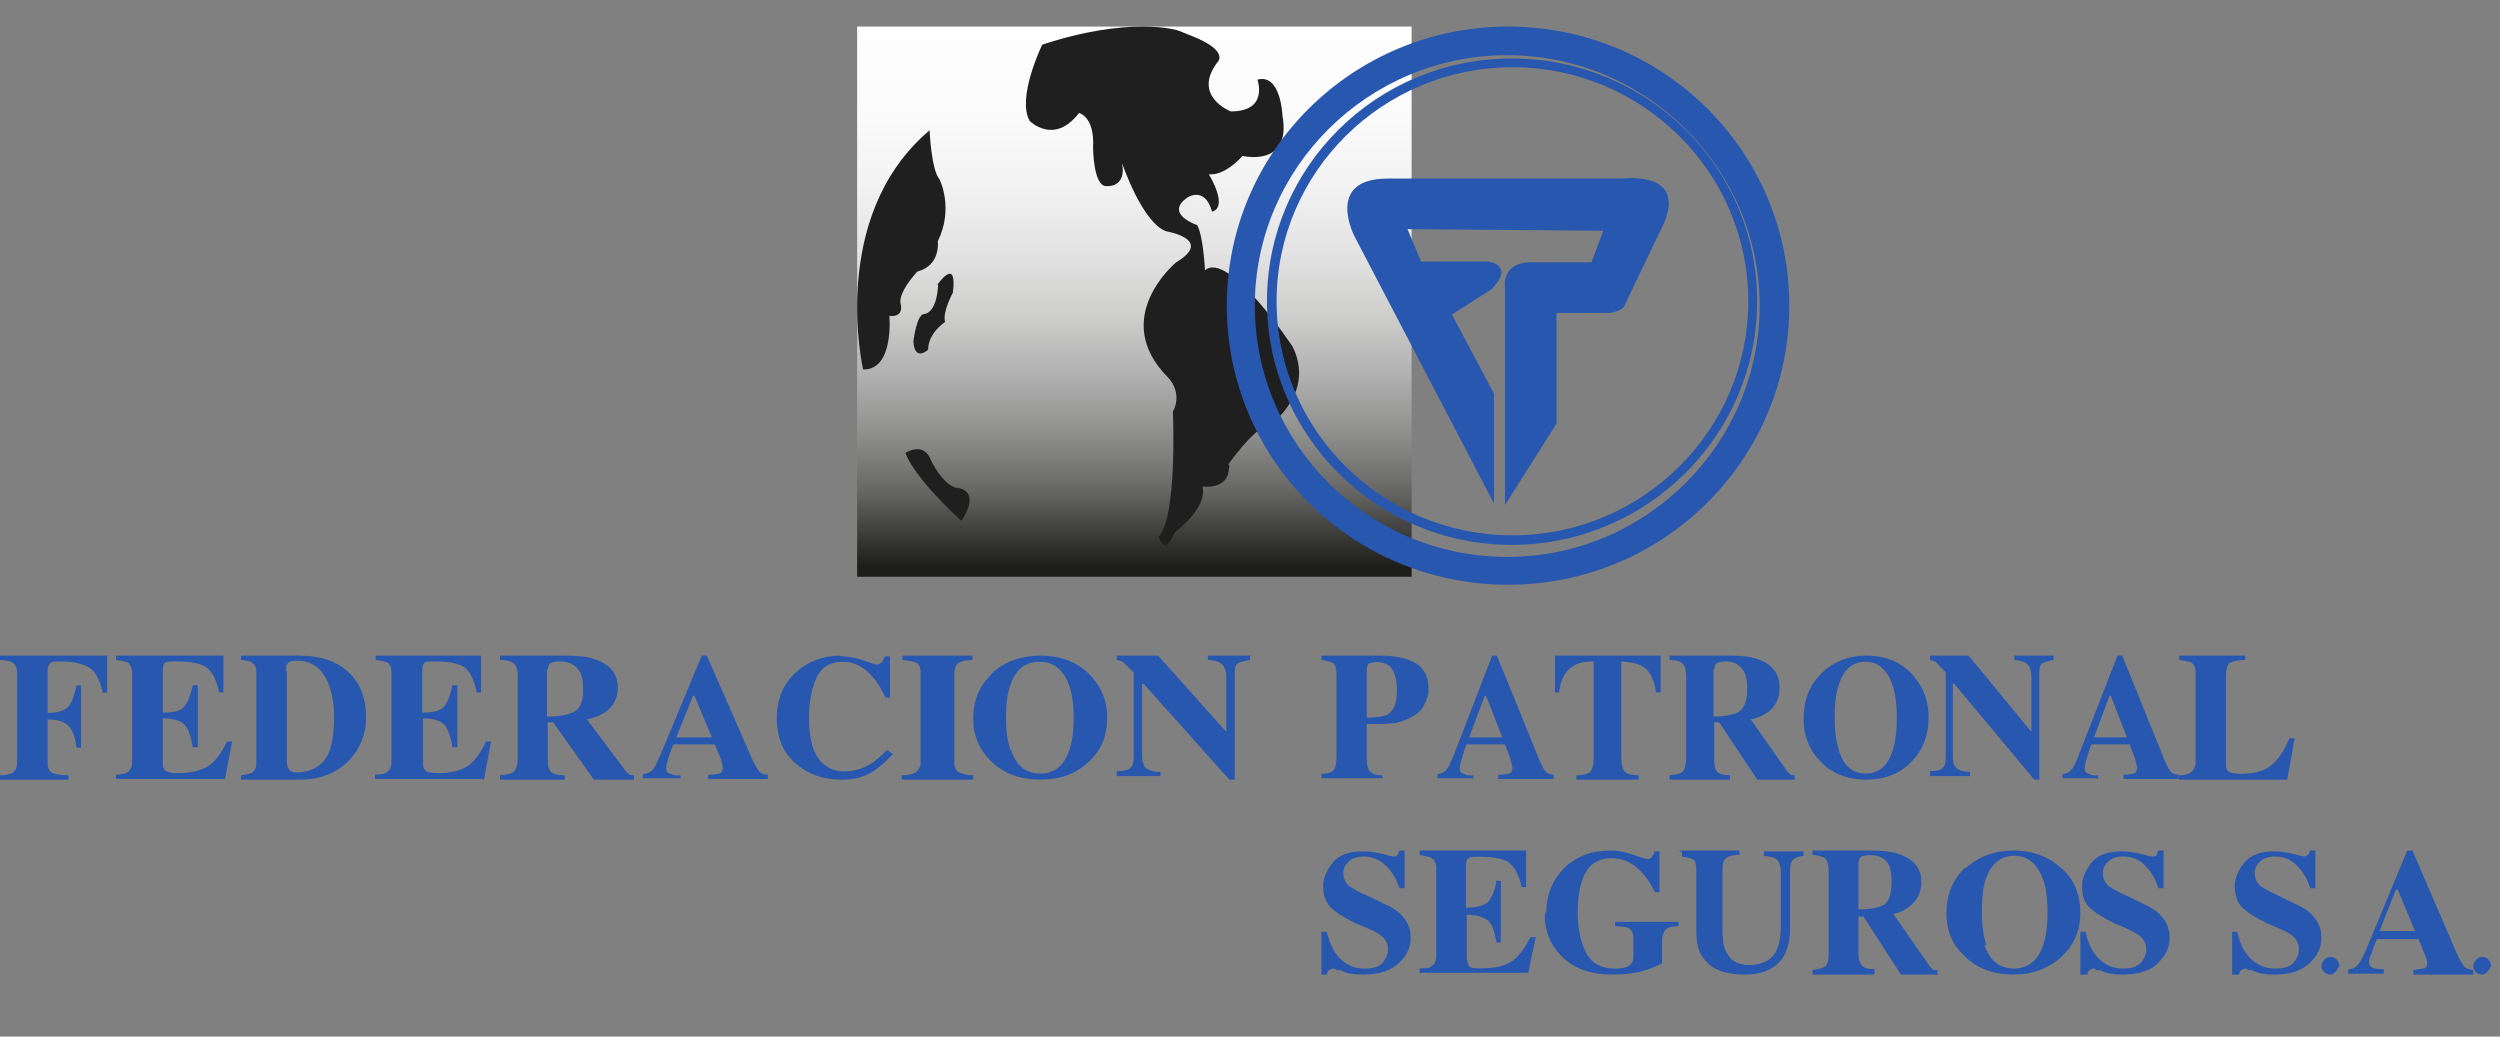 <svg width="574" height="238" viewBox="0 0 574 238" fill="none" xmlns="http://www.w3.org/2000/svg">
<rect x="0" y="0" width="574" height="238" fill="#808080" stroke="none"/>
<path d="M0 179.009V178.009C1.196 178.009 2.05 177.843 2.733 177.51C3.587 177.01 3.929 176.177 3.929 175.012V154.527C3.929 153.361 3.587 152.528 2.733 152.029C2.221 151.862 1.367 151.529 0 151.529V150.53H24.6V159.024H23.575C23.062 156.359 22.038 154.527 20.842 153.528C19.475 152.528 17.254 151.862 13.838 151.862C12.471 151.862 11.787 151.862 11.446 152.362C11.104 152.695 10.933 153.195 10.933 153.861V163.687C13.325 163.687 14.863 163.187 15.717 162.188C16.571 161.189 17.083 159.523 17.596 157.358H18.621V171.681H17.596C17.254 169.349 16.742 167.684 15.717 166.684C14.863 165.685 13.154 165.186 10.933 165.186V175.012C10.933 176.344 11.275 177.177 12.129 177.51C12.983 177.843 14.179 178.009 15.717 178.009V179.009H0V179.009Z" fill="#2857AF"/>
<path d="M51.456 178.843H26.65V177.85C27.823 177.85 28.661 177.684 29.164 177.353C30.002 176.856 30.337 176.028 30.337 174.869V154.504C30.337 153.345 29.834 152.351 29.164 152.02C28.661 151.855 27.823 151.689 26.65 151.523V150.53H51.289V158.974H50.283C49.78 156.325 48.774 154.338 47.601 153.345C46.26 152.351 43.914 151.855 40.394 151.855C39.053 151.855 38.215 151.855 37.88 152.186C37.545 152.517 37.377 153.014 37.377 153.841V163.61C39.724 163.61 41.4 163.279 42.238 162.286C43.076 161.292 43.746 159.802 44.249 157.318H45.422V171.558H44.249C43.914 169.24 43.243 167.418 42.405 166.425C41.4 165.432 39.724 164.935 37.377 164.935V175.2C37.377 176.028 37.545 176.691 38.047 177.022C38.55 177.353 39.556 177.518 40.897 177.518C43.578 177.518 45.758 177.022 47.601 176.028C49.277 175.035 50.786 173.048 52.127 170.233H53.3L51.624 179.009L51.456 178.843Z" fill="#2857AF"/>
<path d="M65.695 154.194C65.695 153.361 65.695 152.695 66.029 152.362C66.363 151.862 67.03 151.696 68.198 151.696C71.536 151.696 73.872 153.361 75.373 156.859C76.208 159.024 76.708 161.522 76.708 164.519C76.708 169.516 75.874 173.013 74.372 174.678C72.704 176.51 70.701 177.343 68.198 177.343C67.197 177.343 66.697 177.177 66.363 176.677C66.029 176.344 65.862 175.678 65.862 174.845V154.027L65.695 154.194ZM68.699 179.009C73.538 179.009 77.376 177.51 80.212 174.512C82.715 171.847 84.05 168.516 84.05 164.852C84.05 160.522 82.882 157.192 80.379 154.693C77.543 151.862 73.705 150.53 68.365 150.53H55.35V151.529C56.518 151.529 57.186 151.862 57.686 152.029C58.52 152.528 58.854 153.195 58.854 154.36V175.178C58.854 176.344 58.52 177.01 57.686 177.51C57.186 177.676 56.518 177.843 55.35 178.009V179.009H68.699V179.009Z" fill="#2857AF"/>
<path d="M110.612 178.843H86.1V177.85C87.416 177.85 88.239 177.684 88.732 177.353C89.555 176.856 89.884 176.028 89.884 174.869V154.504C89.884 153.345 89.555 152.351 88.732 152.02C88.239 151.855 87.416 151.689 86.265 151.523V150.53H110.447V158.974H109.46C108.966 156.325 107.979 154.338 106.828 153.345C105.512 152.351 103.209 151.855 99.919 151.855C98.603 151.855 97.78 151.855 97.451 152.186C97.122 152.517 96.957 153.014 96.957 153.841V163.61C99.425 163.61 100.906 163.279 101.893 162.286C102.715 161.292 103.373 159.802 103.867 157.318H105.018V171.558H103.867C103.538 169.24 102.88 167.418 102.057 166.425C101.07 165.432 99.425 164.935 97.122 164.935V175.2C97.122 176.028 97.287 176.691 97.78 177.022C98.274 177.353 99.096 177.518 100.577 177.518C103.209 177.518 105.512 177.022 107.157 176.028C108.802 175.035 110.282 173.048 111.599 170.233H112.75L111.105 179.009L110.612 178.843Z" fill="#2857AF"/>
<path d="M125.757 153.694C125.757 153.694 125.933 152.528 126.287 152.362C126.64 152.029 127.524 151.862 128.584 151.862C130.705 151.862 132.295 152.695 133.179 154.36C133.709 155.36 133.886 156.692 133.886 158.191C133.886 160.856 133.356 162.521 131.942 163.354C130.705 164.02 128.584 164.519 125.58 164.519V153.694H125.757ZM129.645 179.009V178.009C128.054 178.009 126.994 177.676 126.464 177.177C125.933 176.677 125.757 175.678 125.757 174.179V165.852H126.994L136.36 179.009H145.55V178.009C145.55 178.009 144.843 178.009 144.489 177.843L143.783 177.177L134.77 165.186C136.36 164.853 137.774 164.353 139.188 163.354C140.955 162.021 141.839 160.189 141.839 157.858C141.839 154.693 140.071 152.528 136.537 151.363C134.77 150.696 132.295 150.53 129.291 150.53H114.8V151.529C116.39 151.529 117.274 151.862 117.804 152.195C118.511 152.695 118.864 153.694 118.864 155.36V174.012C118.864 175.511 118.511 176.677 117.981 177.177C117.451 177.676 116.39 177.843 114.8 178.009V179.009H129.998H129.645Z" fill="#2857AF"/>
<path d="M159.113 159.753H159.447L163.452 169.3H155.276L159.113 159.753ZM156.277 179.009V178.038C155.276 178.038 154.608 178.038 154.108 177.714C153.273 177.552 152.94 177.067 152.94 176.42C152.94 175.934 153.106 175.125 153.44 174.154C153.607 173.669 153.941 172.536 154.608 170.918H164.119L165.12 173.345C165.12 173.345 165.621 174.316 165.621 174.801C165.788 175.449 165.955 175.934 165.955 176.258C165.955 176.905 165.788 177.39 165.287 177.552C164.787 177.714 163.952 177.876 162.618 177.876V178.847H176.3V177.876C175.299 177.876 174.632 177.552 174.131 176.905C173.63 176.258 172.796 174.64 171.795 172.213L162.284 150.53H161.116L151.772 173.022C150.937 174.801 150.437 175.934 150.103 176.42C149.436 177.229 148.601 177.714 147.6 177.714V178.685H156.277V179.009Z" fill="#2857AF"/>
<path d="M192.991 150.688C194.801 150.688 196.446 151.005 198.255 151.637C200.065 152.27 201.052 152.587 201.216 152.587C201.71 152.587 202.203 152.428 202.533 151.954C202.862 151.479 203.026 151.163 203.191 150.688H204.342V160.181H203.355C202.368 158.124 201.381 156.542 200.229 155.276C198.255 153.061 196.117 151.954 193.485 151.954C190.688 151.954 188.714 153.061 187.562 155.435C186.411 157.808 185.753 160.972 185.753 164.769C185.753 167.617 186.082 169.99 186.74 171.889C188.056 175.37 190.524 177.11 193.978 177.11C196.117 177.11 198.091 176.477 199.9 175.37C201.052 174.737 202.204 173.629 203.684 172.205L205 173.155C203.355 174.895 201.874 176.161 200.723 176.952C198.584 178.376 196.117 179.009 193.32 179.009C189.208 179.009 185.753 177.901 182.956 175.528C179.831 172.996 178.35 169.357 178.35 164.927C178.35 160.497 179.831 157.017 182.792 154.327C185.588 151.796 189.043 150.53 192.991 150.53" fill="#2857AF"/>
<path d="M207.05 179.009V178.009C208.311 178.009 209.212 177.843 209.933 177.51C210.834 177.01 211.375 176.177 211.375 175.012V154.527C211.375 153.195 211.015 152.362 210.114 152.029C209.573 151.862 208.672 151.696 207.23 151.529V150.53H223.27V151.529C221.828 151.529 220.927 151.862 220.386 152.029C219.485 152.528 219.125 153.361 219.125 154.527V175.012C219.125 176.177 219.485 177.01 220.206 177.343C220.927 177.676 222.008 178.009 223.45 178.009V179.009H207.41H207.05Z" fill="#2857AF"/>
<path d="M231.992 172.124C231.309 170.246 230.967 167.742 230.967 164.613C230.967 161.483 231.309 159.136 231.992 157.258C233.188 153.659 235.409 151.938 238.825 151.938C241.217 151.938 243.096 153.034 244.463 155.224C245.829 157.415 246.513 160.544 246.513 164.769C246.513 167.899 246.171 170.402 245.488 172.28C244.292 175.879 242.071 177.6 238.825 177.6C235.579 177.6 233.359 175.879 232.163 172.28L231.992 172.124ZM227.721 154.755C224.817 157.415 223.45 160.857 223.45 165.082C223.45 168.838 224.817 172.124 227.55 174.784C230.454 177.6 234.213 179.009 238.825 179.009C243.267 179.009 246.854 177.757 249.759 175.097C252.834 172.437 254.2 168.994 254.2 164.769C254.2 160.544 252.663 157.258 249.759 154.442C246.854 151.782 243.267 150.53 238.825 150.53C234.384 150.53 230.625 151.938 227.721 154.598" fill="#2857AF"/>
<path d="M256.426 178.038V177.067C258.007 177.067 259.237 176.743 259.589 176.258C260.116 175.772 260.291 174.963 260.291 173.831V154.413C258.886 152.957 258.007 152.148 257.831 151.986C257.48 151.824 257.129 151.663 256.426 151.501V150.53H265.914L281.377 167.844H281.553V155.546C281.553 154.09 281.201 153.119 280.674 152.633C280.147 151.986 279.093 151.663 277.336 151.501V150.53H287V151.501C285.594 151.824 284.716 151.986 284.189 152.31C283.661 152.633 283.486 153.443 283.486 154.737V179.009H282.256L262.576 157.002H262.224V173.183C262.224 174.478 262.4 175.287 262.751 175.934C263.279 176.743 264.509 177.229 266.441 177.229V178.199H256.25L256.426 178.038Z" fill="#2857AF"/>
<path d="M313.801 153.51C313.801 153.51 313.966 152.517 314.297 152.351C314.627 152.186 315.287 152.02 316.113 152.02C317.929 152.02 319.084 152.682 319.745 153.841C320.405 155 320.735 156.491 320.735 158.477C320.735 161.292 320.075 163.114 318.754 163.941C317.929 164.438 316.278 164.769 313.801 164.769V153.51V153.51ZM317.433 179.009V178.015C315.948 178.015 315.122 177.684 314.627 177.187C314.131 176.691 313.801 175.697 313.801 174.041V166.259C316.278 166.259 318.259 166.259 319.415 166.094C320.735 166.094 321.891 165.597 323.212 165.1C324.863 164.273 326.184 163.445 326.844 162.12C327.505 160.961 328 159.636 328 158.312C328 155.497 327.009 153.51 325.193 152.351C323.377 151.192 320.57 150.53 316.938 150.53H303.4V151.523C304.721 151.689 305.711 152.02 306.207 152.351C306.702 152.848 306.867 153.841 306.867 155.332V173.876C306.867 175.366 306.537 176.359 306.207 176.856C305.711 177.353 304.886 177.684 303.4 177.684V178.677H317.433V179.009Z" fill="#2857AF"/>
<path d="M340.896 159.753H341.206L344.924 169.3H337.332L340.896 159.753ZM338.262 179.009V178.038C337.332 178.038 336.712 178.038 336.247 177.714C335.473 177.552 335.163 177.067 335.163 176.42C335.163 175.934 335.318 175.125 335.628 174.154C335.783 173.669 336.093 172.536 336.712 170.918H345.544L346.474 173.345C346.474 173.345 346.784 174.316 346.938 174.801C347.093 175.449 347.248 175.934 347.248 176.258C347.248 176.905 347.093 177.39 346.629 177.552C346.164 177.714 345.389 177.876 343.995 177.876V178.847H356.7V177.876C355.77 177.876 355.15 177.552 354.686 176.905C354.221 176.258 353.446 174.64 352.516 172.213L343.685 150.53H342.6L333.923 173.022C333.149 174.801 332.684 175.934 332.374 176.42C331.754 177.229 330.979 177.714 330.05 177.714V178.685H338.107L338.262 179.009Z" fill="#2857AF"/>
<path d="M357.017 158.974V150.53H381.3V158.974H380.189C379.871 155.994 378.76 153.841 376.856 152.848C375.904 152.351 374.316 152.02 372.253 151.855V174.041C372.253 175.532 372.571 176.691 373.047 177.187C373.523 177.684 374.634 178.015 376.221 178.015V179.009H361.937V178.015C363.524 178.015 364.635 177.684 365.111 177.187C365.587 176.691 365.905 175.697 365.905 174.041V151.855C364 151.855 362.413 152.186 361.302 152.848C359.398 154.007 358.287 155.994 357.969 158.974H356.7H357.017Z" fill="#2857AF"/>
<path d="M393.577 153.694C393.577 153.694 393.741 152.528 394.071 152.362C394.401 152.029 395.226 151.862 396.216 151.862C398.195 151.862 399.679 152.695 400.504 154.36C400.999 155.36 401.164 156.692 401.164 158.191C401.164 160.856 400.504 162.521 399.35 163.354C398.195 164.02 396.216 164.519 393.412 164.519V153.694H393.577ZM397.205 179.009V178.009C395.721 178.009 394.731 177.676 394.236 177.177C393.741 176.677 393.577 175.678 393.577 174.179V165.852H394.731L403.473 179.009H412.05V178.009C412.05 178.009 411.39 178.009 411.06 177.843L410.401 177.177L401.989 165.186C403.473 164.853 404.793 164.353 406.112 163.354C407.762 162.021 408.586 160.189 408.586 157.858C408.586 154.693 406.937 152.528 403.638 151.363C401.824 150.696 399.679 150.53 396.875 150.53H383.35V151.529C384.835 151.529 385.659 151.862 386.154 152.195C386.814 152.695 387.144 153.694 387.144 155.36V174.012C387.144 175.511 386.814 176.677 386.319 177.177C385.824 177.676 384.835 177.843 383.35 178.009V179.009H397.535H397.205Z" fill="#2857AF"/>
<path d="M422.187 172.124C421.553 170.246 421.235 167.742 421.235 164.613C421.235 161.483 421.553 159.136 422.187 157.258C423.297 153.659 425.358 151.938 428.371 151.938C430.591 151.938 432.335 153.034 433.603 155.224C434.872 157.415 435.506 160.544 435.506 164.769C435.506 167.899 435.189 170.402 434.555 172.28C433.445 175.879 431.384 177.6 428.371 177.6C425.358 177.6 423.297 175.879 422.187 172.28V172.124ZM418.064 154.755C415.369 157.415 414.1 160.857 414.1 165.082C414.1 168.838 415.369 172.124 417.906 174.784C420.601 177.6 424.09 179.009 428.529 179.009C432.652 179.009 435.982 177.757 438.677 175.097C441.373 172.437 442.8 168.994 442.8 164.769C442.8 160.544 441.373 157.258 438.677 154.442C435.982 151.782 432.652 150.53 428.529 150.53C424.407 150.53 420.918 151.938 418.223 154.598" fill="#2857AF"/>
<path d="M443.128 178.038V177.067C444.768 177.067 445.752 176.743 446.08 176.258C446.572 175.772 446.736 174.963 446.736 173.831V154.413C445.424 152.957 444.604 152.148 444.44 151.986C444.112 151.824 443.784 151.663 443.128 151.501V150.53H451.984L466.252 167.844H466.416V155.546C466.416 154.09 466.088 153.119 465.596 152.633C465.104 151.986 463.956 151.663 462.48 151.501V150.53H471.5V151.501C470.188 151.824 469.368 151.986 468.876 152.31C468.384 152.633 468.22 153.443 468.22 154.737V179.009H467.072L448.704 157.002H448.376V173.183C448.376 174.478 448.376 175.287 448.868 175.934C449.36 176.743 450.508 177.229 452.312 177.229V178.199H442.8L443.128 178.038Z" fill="#2857AF"/>
<path d="M484.333 159.753H484.641L488.338 169.3H480.79L484.333 159.753ZM481.714 179.009V178.038C480.79 178.038 480.174 178.038 479.712 177.714C478.941 177.552 478.633 177.067 478.633 176.42C478.633 175.934 478.787 175.125 479.095 174.154C479.25 173.669 479.558 172.536 480.174 170.918H488.954L489.879 173.345C489.879 173.345 490.341 174.316 490.341 174.801C490.495 175.449 490.649 175.934 490.649 176.258C490.649 176.905 490.495 177.39 490.033 177.552C489.571 177.714 488.8 177.876 487.568 177.876V178.847H500.2V177.876C499.276 177.876 498.659 177.552 498.197 176.905C497.735 176.258 496.965 174.64 496.041 172.213L487.26 150.53H486.182L477.401 173.022C476.785 174.801 476.169 175.934 475.86 176.42C475.244 177.229 474.474 177.714 473.55 177.714V178.685H481.56L481.714 179.009Z" fill="#2857AF"/>
<path d="M500.2 179.009V178.009C501.388 178.009 502.237 177.843 502.746 177.51C503.595 177.01 504.104 176.177 504.104 175.012V154.527C504.104 153.361 503.764 152.362 502.916 152.029C502.406 151.862 501.558 151.696 500.369 151.529V150.53H515.477V151.529C513.779 151.529 512.591 151.862 511.912 152.195C511.403 152.695 511.063 153.694 511.063 155.36V175.345C511.063 176.344 511.233 176.844 511.742 177.177C512.252 177.51 513.27 177.676 514.628 177.676C517.174 177.676 519.381 177.177 521.078 176.011C522.776 174.845 524.304 172.68 525.662 169.516H526.85L525.152 179.009H500.2V179.009Z" fill="#2857AF"/>
<path d="M303.4 223.761V213.94H304.606C305.41 216.887 306.415 219.047 308.022 220.422C309.63 221.797 311.238 222.386 313.248 222.386C315.258 222.386 316.665 221.993 317.469 221.011C318.272 220.029 318.674 219.047 318.674 218.065C318.674 216.887 318.272 215.905 317.469 215.119C316.866 214.53 315.861 213.94 314.052 213.155L311.238 211.976C308.424 210.602 306.616 209.423 305.41 208.245C304.405 207.066 303.802 205.495 303.802 203.531C303.802 201.567 304.606 199.799 306.013 198.032C307.42 196.264 309.831 195.478 312.846 195.478C314.454 195.478 315.861 195.675 317.469 196.068C318.875 196.46 319.679 196.657 319.88 196.657C320.282 196.657 320.684 196.657 320.885 196.264L321.287 195.282H322.493V203.924H321.287C320.684 201.96 319.679 200.192 318.272 198.817C316.866 197.443 315.057 196.657 313.047 196.657C311.64 196.657 310.434 197.05 309.63 197.835C308.826 198.621 308.424 199.407 308.424 200.389C308.424 201.567 308.826 202.549 309.63 203.335C310.434 203.924 312.042 204.906 314.856 206.084L318.071 207.656C319.478 208.245 320.684 209.03 321.488 209.816C323.096 211.387 323.9 213.155 323.9 215.315C323.9 217.476 323.096 219.243 321.287 221.011C319.478 222.779 316.866 223.761 313.047 223.761C312.243 223.761 311.238 223.761 310.434 223.564C309.429 223.564 308.625 223.171 307.821 222.779H307.018L306.415 222.386H306.013L305.008 222.779C305.008 222.779 304.606 223.368 304.606 223.761H303.4V223.761Z" fill="#2857AF"/>
<path d="M350.796 223.351H325.95V222.327C327.152 222.327 328.154 222.327 328.555 221.917C329.356 221.507 329.757 220.687 329.757 219.458V199.38C329.757 198.15 329.356 197.331 328.555 196.921C328.154 196.716 327.152 196.511 325.95 196.306V195.282H350.396V203.682H349.394C348.793 201.019 347.791 199.175 346.588 198.15C345.186 197.126 342.982 196.716 339.575 196.716C338.373 196.716 337.371 196.716 337.171 197.126C336.77 197.331 336.57 197.946 336.57 198.765V208.395C338.974 208.395 340.577 207.985 341.579 207.165C342.381 206.346 343.182 204.707 343.583 202.248H344.585V216.385H343.583C343.182 213.926 342.581 212.287 341.779 211.468C340.778 210.648 339.174 210.034 336.77 210.034V220.073C336.77 220.073 336.97 221.507 337.371 221.917C337.772 222.327 338.774 222.327 340.176 222.327C342.781 222.327 345.186 221.917 346.789 220.892C348.592 219.868 349.995 217.819 351.397 215.156H352.6L350.796 223.761V223.351Z" fill="#2857AF"/>
<path d="M355.049 209.326C355.049 205.425 356.447 202.109 359.043 199.378C361.838 196.647 365.432 195.282 369.825 195.282C371.622 195.282 373.419 195.672 375.017 196.257C376.814 196.843 377.812 197.233 378.212 197.233C378.611 197.233 379.01 197.233 379.21 196.843C379.41 196.452 379.809 196.062 379.809 195.477H381.007V204.84H380.009C379.01 202.889 378.012 201.329 376.814 200.159C374.817 198.013 372.621 197.038 370.025 197.038C367.229 197.038 365.233 198.208 364.035 200.354C362.837 202.499 362.238 205.62 362.238 209.716C362.238 213.032 362.837 215.958 364.035 218.494C365.233 221.03 367.429 222.395 370.824 222.395C372.621 222.395 373.819 222.005 374.418 221.42C374.817 221.03 375.017 220.445 375.017 219.664V215.373C375.017 214.203 374.617 213.423 373.819 213.032C373.22 212.837 372.221 212.642 370.824 212.642V211.667H385.4V212.642C384.002 212.642 383.004 212.837 382.405 213.423C382.005 214.008 381.606 214.788 381.606 216.153V221.225C381.606 221.225 379.21 222.395 377.014 222.98C374.817 223.566 372.621 223.761 370.025 223.761C365.233 223.761 361.439 222.395 358.643 219.664C356.048 217.129 354.65 213.813 354.65 209.912" fill="#2857AF"/>
<path d="M385.4 195.282H399.362V196.278C397.811 196.278 396.647 196.676 396.259 197.074C395.678 197.473 395.484 198.469 395.484 200.062V213.604C395.484 215.595 395.678 217.189 396.259 218.384C397.229 220.375 398.78 221.57 401.495 221.57C404.598 221.57 406.925 220.375 407.894 218.184C408.476 216.99 408.864 215.197 408.864 212.807V200.46C408.864 199.066 408.67 198.07 408.088 197.473C407.507 196.875 406.537 196.676 404.986 196.477V195.481H414.1V196.477C412.742 196.676 411.967 197.074 411.579 197.473C411.191 197.871 410.997 198.668 410.997 200.062V213.007C410.997 216.392 410.222 219.18 408.476 220.973C406.731 222.765 404.21 223.761 400.526 223.761C395.678 223.761 392.575 222.367 390.83 219.579C389.86 218.184 389.472 216.193 389.472 213.803V200.261C389.472 198.668 389.278 197.672 388.89 197.473C388.503 197.074 387.533 196.875 386.176 196.676V195.68L385.4 195.282Z" fill="#2857AF"/>
<path d="M426.693 198.192C426.693 198.192 426.693 197.153 427.278 196.737C427.669 196.529 428.255 196.321 429.426 196.321C431.378 196.321 432.94 197.153 433.721 198.608C434.112 199.647 434.307 200.895 434.307 202.558C434.307 205.26 433.721 206.923 432.55 207.754C431.378 208.378 429.426 208.794 426.693 208.794V197.984V198.192ZM430.402 223.553V222.513C428.84 222.513 428.059 222.306 427.474 221.682C427.083 221.266 426.693 220.227 426.693 218.772V210.457H427.864L436.455 223.761H444.85V222.721H443.874L443.093 221.89L434.698 209.833C436.064 209.625 437.431 209.002 438.602 207.962C440.164 206.715 441.14 204.844 441.14 202.558C441.14 199.44 439.578 197.361 436.064 196.114C434.307 195.49 432.159 195.282 429.426 195.282H416.15V196.321C417.517 196.321 418.493 196.737 418.883 196.945C419.469 197.361 419.859 198.4 419.859 200.063V218.772C419.859 220.227 419.664 221.474 419.078 221.89C418.493 222.306 417.517 222.513 416.15 222.721V223.761H430.207L430.402 223.553Z" fill="#2857AF"/>
<path d="M456.064 217.037C455.453 215.059 455.046 212.686 455.046 209.521C455.046 206.357 455.249 203.984 455.86 202.006C457.082 198.446 459.322 196.469 462.58 196.469C464.82 196.469 466.857 197.655 468.079 199.831C469.504 202.006 470.115 205.17 470.115 209.521C470.115 212.686 469.708 215.257 469.097 217.037C467.875 220.596 465.635 222.376 462.377 222.376C459.118 222.376 456.878 220.596 455.657 217.037H456.064ZM451.176 199.237C448.325 202.006 446.9 205.368 446.9 209.719C446.9 213.477 448.122 216.839 450.973 219.41C453.824 222.376 457.693 223.761 462.377 223.761C466.653 223.761 470.319 222.376 473.17 219.805C476.224 217.037 477.65 213.675 477.65 209.521C477.65 205.368 476.224 201.808 473.17 199.237C470.319 196.666 466.653 195.282 462.377 195.282C457.897 195.282 454.231 196.666 451.176 199.435" fill="#2857AF"/>
<path d="M477.65 223.761V213.94H478.844C479.441 216.887 480.635 219.047 482.228 220.422C483.82 221.797 485.412 222.386 487.402 222.386C489.393 222.386 490.587 221.993 491.582 221.011C492.378 220.029 492.776 219.047 492.776 218.065C492.776 216.887 492.378 215.905 491.582 215.119C490.985 214.53 489.791 213.94 488.198 213.155L485.412 211.976C482.626 210.602 480.834 209.423 479.64 208.245C478.446 207.066 478.048 205.495 478.048 203.531C478.048 201.567 478.844 199.799 480.237 198.032C481.63 196.264 484.019 195.478 487.004 195.478C488.597 195.478 489.99 195.675 491.582 196.068C492.975 196.46 493.771 196.657 494.169 196.657C494.567 196.657 494.965 196.657 495.164 196.264L495.563 195.282H496.757V203.924H495.563C494.965 201.96 493.97 200.192 492.577 198.817C491.184 197.246 489.393 196.657 487.402 196.657C486.009 196.657 484.815 197.05 484.019 197.835C483.223 198.621 482.825 199.407 482.825 200.389C482.825 201.567 483.223 202.549 484.019 203.335C484.815 203.924 486.407 204.906 489.194 206.084L492.378 207.656C493.771 208.245 494.965 209.03 495.762 209.816C497.354 211.387 498.15 213.155 498.15 215.315C498.15 217.476 497.354 219.243 495.563 221.011C493.97 222.779 491.184 223.761 487.402 223.761C486.606 223.761 485.611 223.761 484.815 223.564C484.019 223.564 483.024 223.171 482.228 222.779H481.431L480.834 222.386H480.436L479.64 222.779C479.64 222.779 479.242 223.368 479.242 223.761H478.048H477.65Z" fill="#2857AF"/>
<path d="M550.112 204.232H550.51L554.496 213.793H546.325L550.112 204.232ZM547.321 223.557V222.54C547.321 222.54 545.528 222.54 545.129 222.337C544.332 222.133 543.933 221.523 543.933 221.116C543.933 220.709 543.933 219.896 544.531 218.879C544.531 218.472 545.129 217.251 545.727 215.624H555.294L556.29 218.065C556.29 218.065 556.689 219.082 556.888 219.489C557.087 220.099 557.287 220.709 557.287 220.913C557.287 221.727 557.087 222.133 556.689 222.337C556.29 222.337 555.294 222.54 554.098 222.744V223.761H567.85V222.744C567.85 222.744 566.056 222.54 565.658 221.727C565.06 220.913 564.262 219.489 563.266 217.048L553.899 195.282H552.703L543.335 217.862C542.538 219.692 541.94 220.709 541.542 221.32C540.944 222.133 540.146 222.54 539.15 222.54V223.557H547.72H547.321Z" fill="#2857AF"/>
<path d="M512.5 223.761V213.94H513.694C514.291 216.887 515.485 219.047 517.078 220.422C518.67 221.797 520.461 222.386 522.451 222.386C524.243 222.386 525.835 221.993 526.631 221.011C527.427 220.029 527.825 219.047 527.825 218.065C527.825 216.887 527.427 215.905 526.631 215.119C526.034 214.53 525.039 213.94 523.248 213.155L520.461 211.976C517.675 210.602 515.883 209.423 514.689 208.245C513.694 207.066 513.097 205.495 513.097 203.531C513.097 201.567 513.893 199.799 515.286 198.032C516.879 196.264 519.068 195.478 522.053 195.478C523.646 195.478 525.039 195.675 526.631 196.068C528.024 196.46 528.82 196.657 529.019 196.657L530.015 196.264L530.413 195.282H531.607V203.924H530.413C529.816 201.96 528.82 200.192 527.427 198.817C526.034 197.246 524.243 196.657 522.252 196.657C520.859 196.657 519.665 197.05 518.869 197.835C518.073 198.621 517.675 199.407 517.675 200.389C517.675 201.567 518.073 202.549 518.869 203.335C519.665 203.924 521.456 204.906 524.044 206.084L527.228 207.656C528.621 208.245 529.816 209.03 530.612 209.816C532.204 211.387 533 213.155 533 215.315C533 217.476 532.204 219.243 530.413 221.011C528.621 222.779 526.034 223.761 522.252 223.761C521.456 223.761 520.66 223.761 519.665 223.564C518.869 223.564 517.874 223.171 517.078 222.779H516.282L515.684 222.386H515.286L514.49 222.779C514.49 222.779 514.092 223.368 514.092 223.761H512.898H512.5Z" fill="#2857AF"/>
<path d="M537.1 221.846C537.1 221.846 536.189 223.761 535.05 223.761C533.911 223.761 533 222.803 533 221.846C533 220.889 533.911 219.692 535.05 219.692C536.189 219.692 537.1 220.65 537.1 221.846Z" fill="#2857AF"/>
<path d="M571.95 221.846C571.95 221.846 571.039 223.761 569.9 223.761C568.761 223.761 567.85 222.803 567.85 221.846C567.85 220.889 568.761 219.692 569.9 219.692C571.039 219.692 571.95 220.65 571.95 221.846Z" fill="#2857AF"/>
<path d="M324.105 6.103H196.8V132.426H324.105V6.103Z" fill="url(#paint0_linear_566_2397)"/>
<path d="M213.432 29.903C213.432 29.903 213.809 38.997 215.693 41.136C215.693 41.136 219.085 47.734 215.316 55.402C215.316 55.402 216.07 60.929 210.606 62.356C210.606 62.356 205.896 67.349 206.838 70.024C206.838 70.024 207.592 72.877 204.201 72.52C204.201 72.52 205.331 85.002 198.172 84.824C198.172 84.824 190.07 49.874 213.244 30.081" fill="#1F1F1F"/>
<path d="M215.225 65.372C215.225 65.372 219.846 58.646 218.78 67.19C218.78 67.19 216.291 71.734 217.002 73.916C217.002 73.916 213.092 76.461 213.092 80.278C213.092 80.278 210.07 83.187 209.714 78.461C209.714 78.461 210.425 72.098 212.203 72.098C212.203 72.098 215.047 72.098 215.402 65.372" fill="#1F1F1F"/>
<path d="M207.87 103.998C207.87 103.998 212.106 101.159 213.801 105.772C213.801 105.772 216.173 110.917 219.393 111.982C219.393 111.982 225.663 111.982 220.749 119.611C220.749 119.611 210.242 110.207 207.87 103.998" fill="#1F1F1F"/>
<path d="M239.294 10.254C239.294 10.254 233.365 22.48 236.419 27.771C236.419 27.771 241.989 33.428 247.738 25.947C247.738 25.947 251.331 26.676 250.971 33.793C250.971 33.793 250.971 43.099 254.205 42.734C254.205 42.734 258.697 43.099 257.619 37.442C257.619 37.442 262.29 51.31 267.859 53.135C267.859 53.135 278.818 54.96 270.015 60.251C270.015 60.251 254.565 73.025 268.219 86.71C268.219 86.71 271.632 89.994 269.297 94.556C269.297 94.556 270.375 118.46 266.063 123.205C266.063 123.205 267.141 128.131 269.836 122.11C269.836 122.11 277.202 116.818 276.124 111.709C276.124 111.709 281.334 112.439 282.052 108.424C282.771 104.592 280.974 108.059 280.974 108.059C280.974 108.059 288.34 97.293 291.395 97.841H291.215C291.215 97.841 302.174 90.542 296.784 79.594C296.784 79.594 282.052 57.332 276.663 62.076C276.663 62.076 276.303 54.23 274.866 51.675C274.866 51.675 267.141 49.12 272.71 45.289C272.71 45.289 276.663 42.734 278.279 48.573C278.279 48.573 282.232 48.208 277.561 39.997C277.561 39.997 280.795 40.727 285.286 35.8C285.286 35.8 296.605 38.537 294.449 26.494C294.449 26.494 294.089 16.823 288.7 18.283C288.7 18.283 291.395 25.581 282.591 25.581C279.717 25.581 282.591 25.581 282.591 25.581C282.591 25.581 273.608 22.115 279.537 14.268C279.537 14.268 282.412 11.714 273.608 8.247C270.015 6.787 270.375 6.969 270.375 6.969C270.375 6.969 259.415 3.502 238.755 10.436" fill="#1F1F1F"/>
<path d="M281.67 70.18C281.67 105.595 310.554 134.256 346.245 134.256C381.936 134.256 410.82 105.595 410.82 70.18C410.82 34.764 381.936 6.103 346.245 6.103C310.554 6.103 281.67 34.764 281.67 70.18V70.18ZM288.109 70.18C288.109 38.415 314.233 12.675 346.061 12.675C377.889 12.675 404.013 38.597 404.013 70.18C404.013 101.762 378.072 127.867 346.061 127.867C314.049 127.867 288.109 101.944 288.109 70.18" fill="#2857AF"/>
<path d="M290.895 69.173C290.895 100.062 316.13 125.103 347.075 125.103C378.021 125.103 403.44 100.062 403.44 69.173C403.44 38.283 378.205 13.426 347.075 13.426C315.946 13.426 290.895 38.466 290.895 69.173V69.173ZM293.105 69.173C293.105 39.563 317.42 15.436 347.26 15.436C377.1 15.436 401.414 39.563 401.414 69.173C401.414 98.783 377.1 122.909 347.26 122.909C317.42 122.909 293.105 98.783 293.105 69.173Z" fill="#2857AF"/>
<path d="M343.008 115.586L310.986 54.247C310.986 54.247 304.072 40.999 318.627 40.999H372.665C372.665 40.999 389.04 38.821 380.852 53.702L373.211 69.672C373.211 69.672 373.029 71.487 369.39 71.85H357.381V97.257L345.555 115.949V66.043C345.555 66.043 344.463 59.872 352.287 60.235H365.387L368.116 52.976L323.176 52.613L326.269 60.054H341.734C341.734 60.054 347.92 60.78 342.462 66.406L333.365 72.213L343.008 90.361V115.404V115.586Z" fill="#2857AF"/>
<defs>
<linearGradient id="paint0_linear_566_2397" x1="251.674" y1="-3.888" x2="251.674" y2="130.27" gradientUnits="userSpaceOnUse">
<stop stop-color="white"/>
<stop offset="0.2" stop-color="#FCFCFC"/>
<stop offset="0.34" stop-color="#F3F3F3"/>
<stop offset="0.46" stop-color="#E3E3E3"/>
<stop offset="0.57" stop-color="#CECECD"/>
<stop offset="0.67" stop-color="#B1B1B1"/>
<stop offset="0.77" stop-color="#8F8F8E"/>
<stop offset="0.87" stop-color="#666665"/>
<stop offset="0.95" stop-color="#383836"/>
<stop offset="1" stop-color="#1D1D1B"/>
</linearGradient>
</defs>
</svg>
